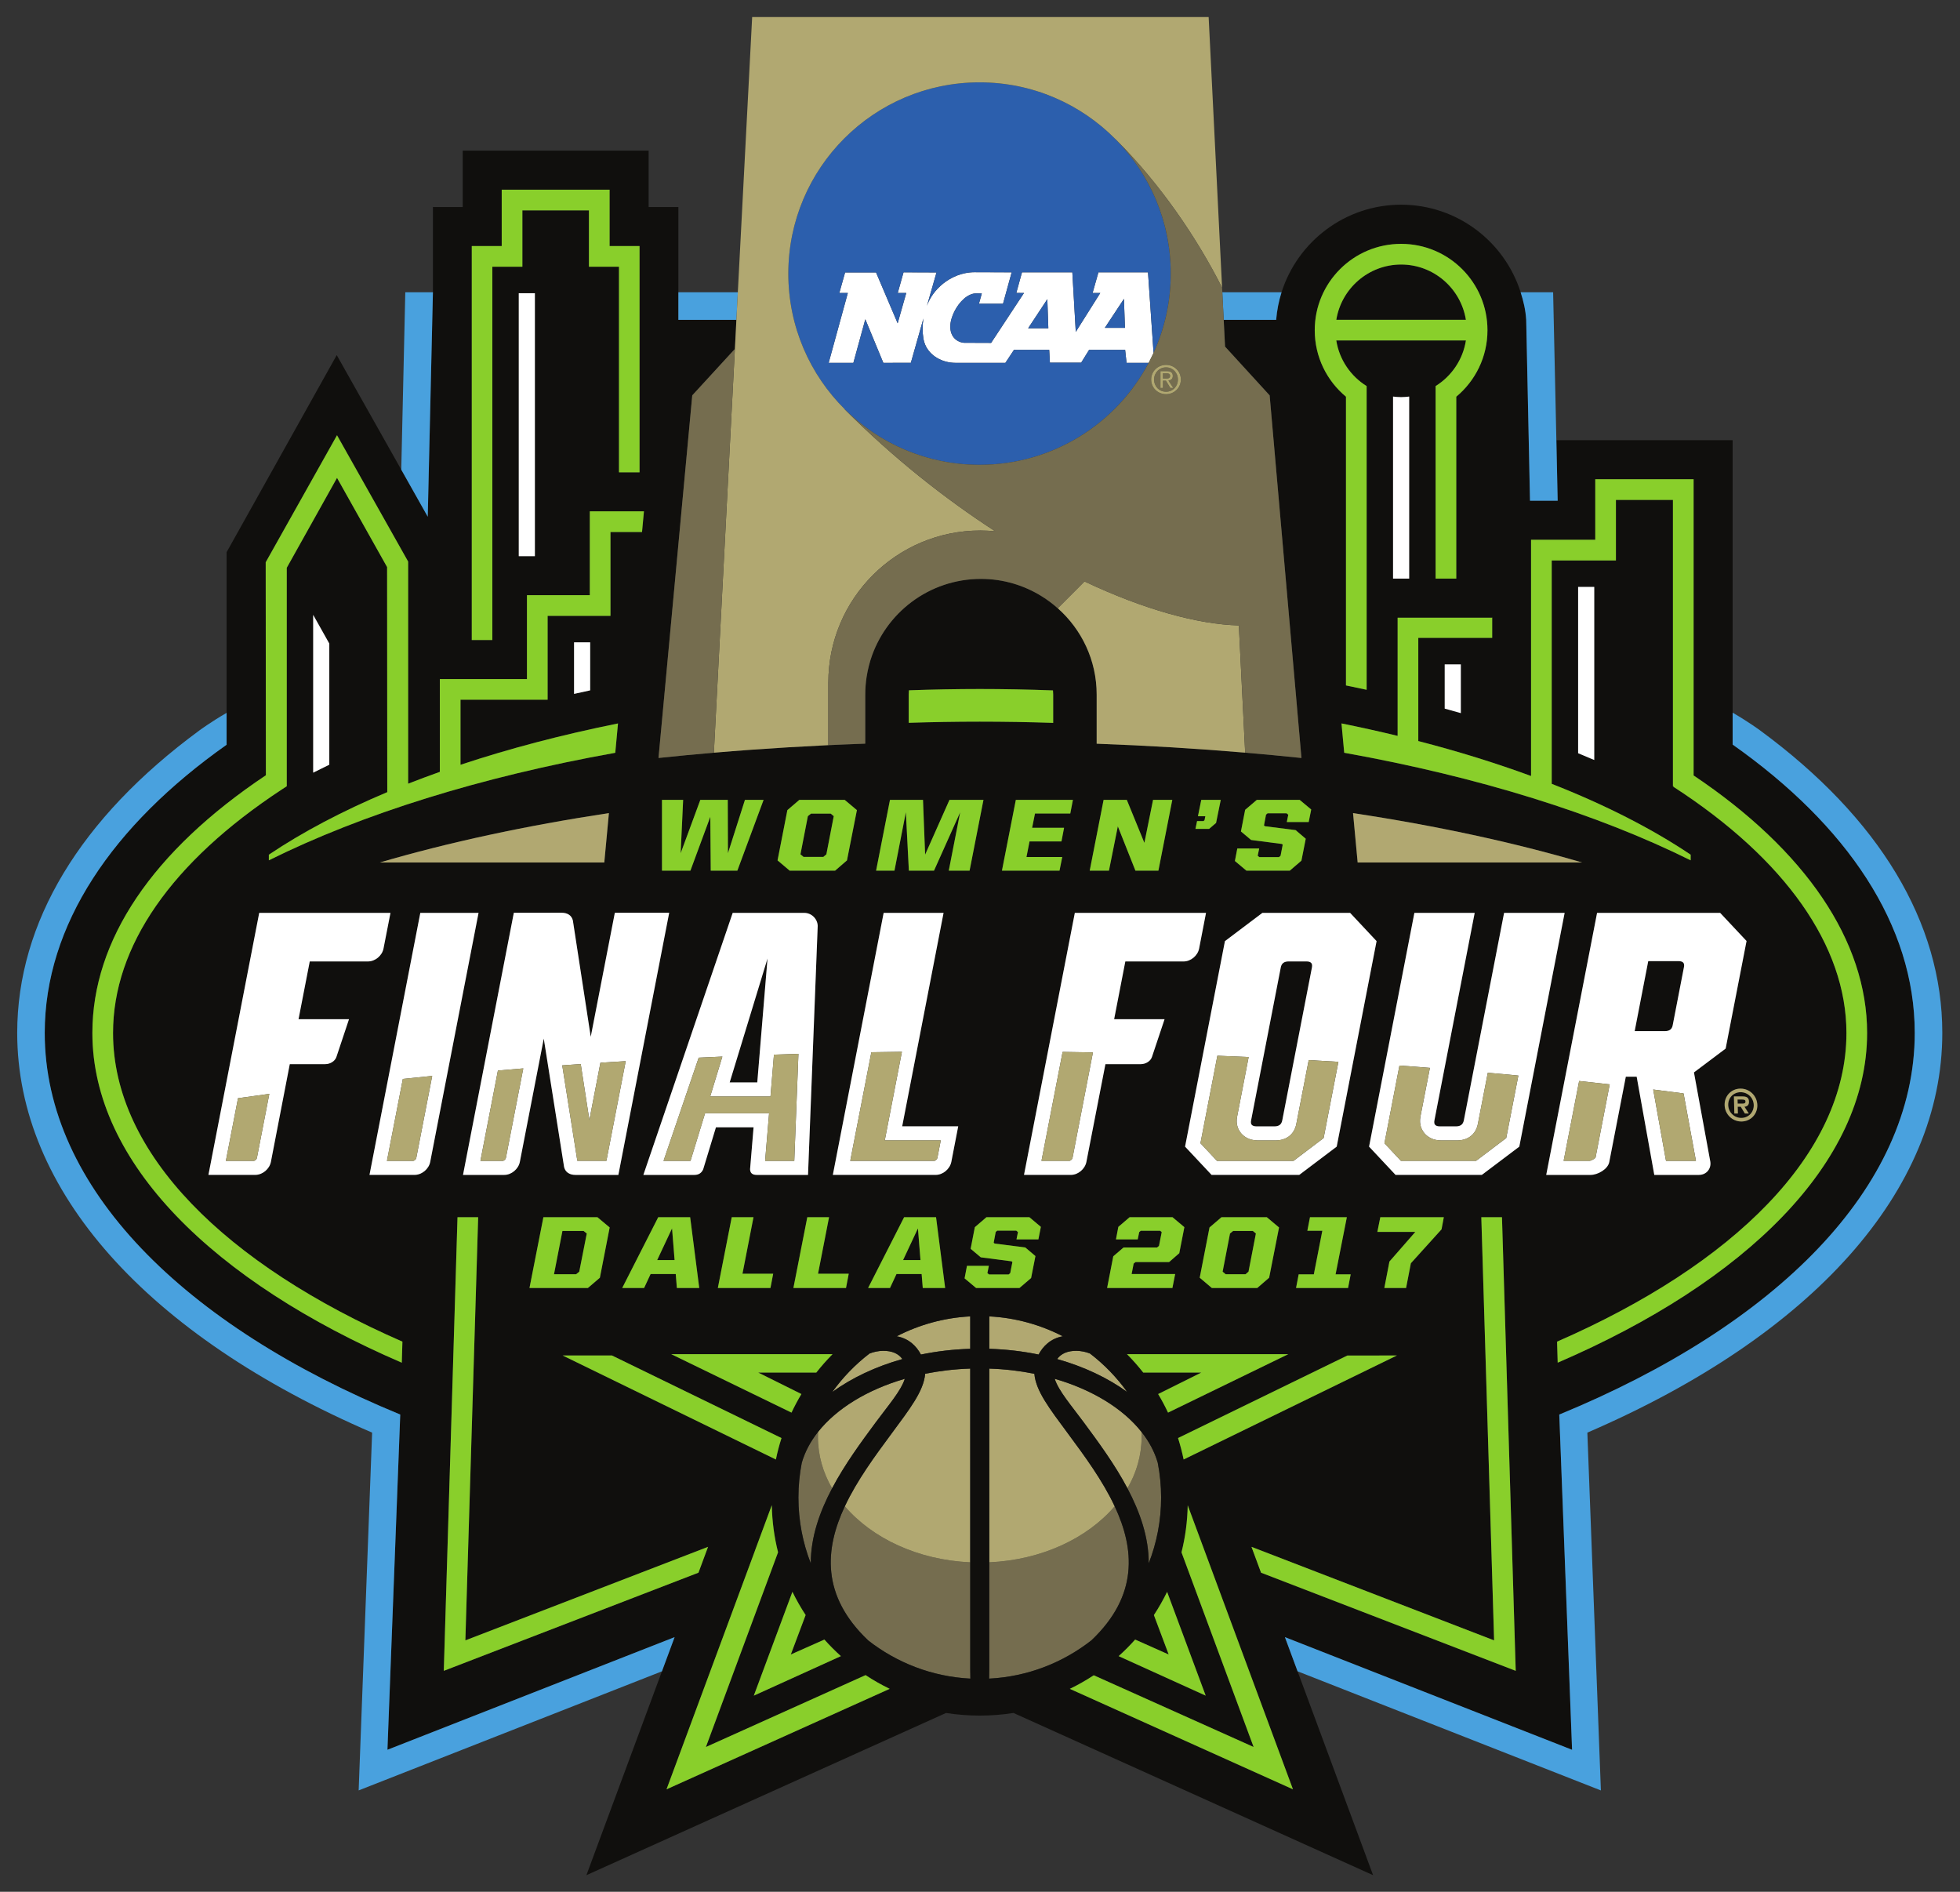 <?xml version="1.0" encoding="UTF-8" standalone="no"?>
<svg
   xmlns:dc="http://purl.org/dc/elements/1.1/"
   xmlns:cc="http://creativecommons.org/ns#"
   xmlns:rdf="http://www.w3.org/1999/02/22-rdf-syntax-ns#"
   xmlns:svg="http://www.w3.org/2000/svg"
   xmlns="http://www.w3.org/2000/svg"
   viewBox="0 0 724.24 698.96"
   height="698.96"
   width="724.24"
   xml:space="preserve"
   id="svg2"
   version="1.1"><rect x="0" y="0" width="724.24" height="698.96" fill="#333333" stroke="none"/><defs
     id="defs6" /><g
     transform="matrix(1.333,0,0,-1.333,0,698.96)"
     id="g10"><g
       transform="scale(0.1)"
       id="g12"><path
         id="path14"
         style="fill:#756d4f;fill-opacity:1;fill-rule:nonzero;stroke:none"
         d="m 2689.53,913.172 c -145.23,6.5 -271.84,66.699 -347.66,155.308 -55.26,-117.98 -66.31,-247.121 64.37,-371.308 l -0.09,-0.09 c 79.01,-61.953 176.93,-100.832 283.77,-106.262 -0.2,7.762 -0.39,16.481 -0.39,26.66 v 295.692" /><path
         id="path16"
         style="fill:#756d4f;fill-opacity:1;fill-rule:nonzero;stroke:none"
         d="m 3025.64,697.141 c 130.69,124.289 119.54,253.328 64.28,371.309 C 3014.2,979.84 2887.49,919.73 2742.27,913.141 V 617.449 c 0,-10.078 -0.1,-18.898 -0.39,-26.66 106.83,5.43 204.75,44.402 283.76,106.352" /><path
         id="path18"
         style="fill:#756d4f;fill-opacity:1;fill-rule:nonzero;stroke:none"
         d="m 3125.31,1118.3 c 34.51,-65.34 59.33,-135.628 58.94,-208.05 22.11,56.621 34.42,118.18 34.42,182.65 0,32.87 -3.3,64.96 -9.31,96.08 -8.63,30.25 -24.04,59.14 -45.27,85.8 0.29,-4.66 0.48,-9.31 0.48,-13.96 0,-50.8 -14.06,-98.99 -39.26,-142.52" /><path
         id="path20"
         style="fill:#756d4f;fill-opacity:1;fill-rule:nonzero;stroke:none"
         d="m 2267.24,1260.77 c 0,4.65 0.2,9.31 0.49,13.96 -21.23,-26.76 -36.65,-55.65 -45.28,-86.09 -6.01,-31.02 -9.21,-63.02 -9.21,-95.79 0,-64.46 12.22,-126.03 34.32,-182.639 -0.29,72.418 24.43,142.699 58.95,208.049 -25.11,43.52 -39.27,91.71 -39.27,142.51" /><path
         id="path22"
         style="fill:#b1a871;fill-opacity:1;fill-rule:nonzero;stroke:none"
         d="m 2552.84,1489.09 c 43.53,9.02 89.39,14.44 136.69,15.9 v 89.87 c -73.19,-3.78 -142.22,-23.37 -203.88,-55.16 33.74,-5.92 55.17,-27.73 67.19,-50.61" /><path
         id="path24"
         style="fill:#b1a871;fill-opacity:1;fill-rule:nonzero;stroke:none"
         d="m 2742.29,1505.02 c 47.3,-1.46 93.16,-6.98 136.69,-15.9 12.02,22.78 33.45,44.69 67.19,50.6 -61.66,31.8 -130.69,51.39 -203.88,55.17 v -89.87" /><path
         id="path26"
         style="fill:#b1a871;fill-opacity:1;fill-rule:nonzero;stroke:none"
         d="m 2951.68,1493.67 c -8.24,-3.69 -15.61,-9.12 -21.23,-17.07 74.26,-20.84 140.38,-52.25 194.28,-91.32 -28.98,40.42 -63.79,76.39 -103.34,106.74 -24.43,9.69 -51.77,9.5 -69.71,1.65" /><path
         id="path28"
         style="fill:#b1a871;fill-opacity:1;fill-rule:nonzero;stroke:none"
         d="m 2307.06,1385.2 c 53.9,39.07 120.02,70.48 194.38,91.42 -5.62,7.95 -13.09,13.38 -21.23,17.06 -18.04,7.86 -45.37,8.05 -69.9,-1.74 -39.46,-30.25 -74.26,-66.31 -103.25,-106.74" /><path
         id="path30"
         style="fill:#b1a871;fill-opacity:1;fill-rule:nonzero;stroke:none"
         d="m 2306.55,1118.28 c 35.57,67.19 81.43,129.14 120.99,182.75 34.41,46.63 69.9,87.06 80.66,120.89 -104.03,-30.24 -189.15,-82.4 -240.53,-147.16 -0.2,-4.66 -0.39,-9.31 -0.39,-13.96 0,-50.8 14.06,-98.99 39.27,-142.52" /><path
         id="path32"
         style="fill:#b1a871;fill-opacity:1;fill-rule:nonzero;stroke:none"
         d="m 2689.53,913.172 v 537.088 c -43.34,-1.45 -85.22,-6.49 -124.97,-14.44 -4.17,-48.09 -41.69,-96.18 -94.04,-166.95 -44.5,-60.2 -94.81,-128.26 -128.65,-200.39 75.82,-88.609 202.43,-148.808 347.66,-155.308" /><path
         id="path34"
         style="fill:#b1a871;fill-opacity:1;fill-rule:nonzero;stroke:none"
         d="m 3089.96,1068.5 c -33.84,72.13 -84.05,140.19 -128.55,200.39 -52.36,70.77 -89.87,118.86 -94.14,166.95 -39.75,7.95 -81.63,12.99 -124.97,14.34 V 913.191 c 145.23,6.5 271.85,66.7 347.66,155.309" /><path
         id="path36"
         style="fill:#b1a871;fill-opacity:1;fill-rule:nonzero;stroke:none"
         d="m 3125.31,1118.3 c 25.2,43.53 39.26,91.72 39.26,142.52 0,4.65 -0.19,9.3 -0.48,13.96 -51.29,64.76 -136.31,116.92 -240.44,147.16 10.86,-33.83 46.25,-74.26 80.67,-120.89 39.55,-53.61 85.41,-115.56 120.99,-182.75" /><path
         id="path38"
         style="fill:#ffffff;fill-opacity:1;fill-rule:nonzero;stroke:none"
         d="m 3118.38,4334.8 v 0 h -55.74 l 30.73,46.63 22.2,33.64 z m -268.35,-1.16 53.23,80.66 2.71,-80.66 z m 194.87,155.02 -4.66,-16.2 -11.63,-41.1 h 21.33 l -25.11,-39.84 -42.75,-67.87 -9.51,165.01 h -139.6 l -15.71,-57.01 21.23,-0.29 -91.13,-138.25 -74.94,0.3 c -7.94,0 -38.19,7.27 -38.19,44.88 v 0.1 c 0,12.99 4.36,28.11 11.53,42.27 13.48,26.56 36.84,49.73 60.5,49.73 l 14.93,-0.29 0.39,-0.1 c -0.88,-3.1 -2.14,-7.46 -3.3,-11.73 -2.33,-8.34 -4.65,-16.67 -4.65,-16.67 h 66.79 l 23.95,87.06 -102.57,0.38 h -0.29 c -9.02,0 -17.74,-0.97 -26.27,-2.71 -15.71,-3.1 -30.25,-9.12 -43.44,-16.87 -23.85,-14.06 -42.85,-34.22 -54.58,-56.13 -3.1,-5.72 -5.72,-11.63 -7.75,-17.55 l 26.56,92.59 -91.42,0.29 -16.1,-57.3 23.66,0.1 -23.85,-83.96 -59.91,140.87 h -85.8 l -16,-57.01 h 23.56 l -53.13,-193.6 h 68.54 c 0,0 0.59,2.32 1.75,6.39 0.39,1.65 0.97,3.49 1.55,5.63 1.46,5.33 3.3,12.21 5.43,19.87 8.34,30.25 20.17,73.39 24.33,88.81 h 0.1 c 9.02,-21.91 44.98,-108.78 49.44,-119.64 0.3,-0.68 0.49,-1.06 0.49,-1.06 l 76.2,0.09 34.9,122.93 c -1.45,-9.21 -2.33,-18.51 -2.33,-28.02 0,-9.4 0.78,-18.9 2.33,-28.4 0.97,-5.72 2.62,-11.15 4.85,-16.29 13.09,-30.93 47.11,-50.31 83.86,-50.31 h 138.44 l 23.85,36.06 h 97.62 l 1.94,-35.58 H 2997 l 22.01,35.58 h 99.86 l 3.97,-36.06 h 61.27 0.1 l 13.48,27.43 -15.42,223.47 H 3044.9" /><path
         id="path40"
         style="fill:#2c5fad;fill-opacity:1;fill-rule:nonzero;stroke:none"
         d="m 3184.13,4237.77 h -61.27 l -3.97,36.06 h -99.86 l -22.01,-35.58 h -86.67 l -1.94,35.58 h -97.62 -0.1 l -23.75,-36.06 H 2648.5 c -36.75,0 -70.77,19.39 -83.96,50.31 -2.13,5.14 -3.78,10.57 -4.75,16.29 -1.55,9.4 -2.33,19 -2.33,28.4 0,9.5 0.78,18.81 2.33,28.02 l -34.9,-122.93 -76.2,-0.09 c 0,0 -0.2,0.38 -0.49,1.06 -4.46,10.76 -40.43,97.72 -49.54,119.63 -4.26,-15.51 -16.09,-58.55 -24.33,-88.8 -2.13,-7.66 -3.98,-14.54 -5.43,-19.87 -0.58,-2.14 -1.16,-3.98 -1.55,-5.63 -1.16,-4.07 -1.75,-6.39 -1.75,-6.39 h -68.54 l 53.13,193.6 h -23.66 l 16.1,57.01 h 85.8 l 59.91,-140.97 23.75,84.05 -23.65,-0.09 16.19,57.39 91.42,-0.38 -26.57,-92.59 c 2.04,5.91 4.66,11.83 7.76,17.55 11.73,21.91 30.73,42.07 54.58,56.13 13.19,7.76 27.73,13.77 43.43,16.87 8.44,1.74 17.16,2.71 26.18,2.71 h 0.1 0.29 l 102.57,-0.29 v -0.09 l -24.04,-87.06 h -66.71 c 0,0 2.33,8.34 4.66,16.67 1.16,4.27 2.33,8.63 3.2,11.73 h -0.29 l -14.93,0.39 c -23.75,0 -47.02,-23.17 -60.5,-49.73 -7.17,-14.16 -11.54,-29.28 -11.54,-42.37 0,-37.62 30.16,-44.89 38.2,-44.89 l 74.94,-0.28 91.04,138.24 -21.23,0.29 15.8,57.1 h 139.51 l 9.59,-165 42.76,67.76 25.11,39.85 h -21.33 l 11.63,41.11 4.56,16.28 h 137.47 l 15.41,-223.56 c 30.45,66.99 47.61,141.45 47.61,219.88 0,145.42 -58.56,277.17 -153.47,372.96 -96.08,97.04 -229.28,157.15 -376.64,157.15 -292.69,0 -529.92,-237.33 -529.92,-530.11 0,-147.26 60.11,-280.47 157.06,-376.55 95.78,-94.81 227.44,-153.37 372.86,-153.37 203.49,0 380.13,114.5 468.93,282.61" /><path
         id="path42"
         style="fill:#2c5fad;fill-opacity:1;fill-rule:nonzero;stroke:none"
         d="M 2850.06,4333.69 H 2906 l -2.81,80.56 z" /><path
         id="path44"
         style="fill:#2c5fad;fill-opacity:1;fill-rule:nonzero;stroke:none"
         d="m 3115.59,4415.09 -22.2,-33.75 -30.73,-46.53 h 55.74 l -2.81,80.28" /><path
         id="path46"
         style="fill:#100f0d;fill-opacity:1;fill-rule:nonzero;stroke:none"
         d="m 1862.92,1838.73 -41.21,-87.83 h 48.28 z" /><path
         id="path48"
         style="fill:#100f0d;fill-opacity:1;fill-rule:nonzero;stroke:none"
         d="m 2127.6,2586.92 -104.9,-343.58 h 76.49 z" /><path
         id="path50"
         style="fill:#100f0d;fill-opacity:1;fill-rule:nonzero;stroke:none"
         d="m 4829.44,2204.49 c 10.95,0 18.42,-1.94 18.71,-14.54 0.19,-8.63 -4.07,-13.38 -12.51,-13.86 l 12.02,-18.91 h -10.85 l -11.44,18.91 h -8.34 l 0.39,-18.91 h -9.79 l -1.17,47.31 z m -2.62,-59.52 c 19.68,0 35,15.32 34.61,35.67 -0.58,20.36 -16.77,35.58 -36.35,35.58 -19.49,0 -35,-15.22 -34.42,-35.58 0.48,-20.35 16.67,-35.67 36.16,-35.67" /><path
         id="path52"
         style="fill:#100f0d;fill-opacity:1;fill-rule:nonzero;stroke:none"
         d="m 3418.26,1831.66 -8.63,-7.07 -20.45,-105.77 8.43,-7.18 h 54.97 l 8.34,7.18 20.45,105.77 -8.43,7.07 h -54.68" /><path
         id="path54"
         style="fill:#100f0d;fill-opacity:1;fill-rule:nonzero;stroke:none"
         d="m 2544.53,1838.73 -41.2,-87.83 h 48.28 z" /><path
         id="path56"
         style="fill:#100f0d;fill-opacity:1;fill-rule:nonzero;stroke:none"
         d="m 3584.15,284.02 -618.53,278.441 c 22.98,11.051 45.08,23.75 66.31,37.711 l 443.05,-198.84 -199.9,539.609 c 10.57,41.778 16.48,85.409 17.35,130.299 l 95.78,-258.47 z m -842.28,306.839 c 0.29,7.762 0.38,16.481 0.38,26.563 V 913.211 1450.2 c 43.34,-1.45 85.22,-6.39 125.07,-14.44 4.17,-47.99 41.68,-96.08 94.04,-166.95 44.49,-60.1 94.81,-128.16 128.55,-200.29 55.26,-117.981 66.41,-247.122 -64.28,-371.411 -79.01,-61.937 -176.93,-100.82 -283.76,-106.25 m -36.16,1082.711 -31.9,26.76 6.69,34.61 h 60.69 l -4.17,-20.17 4.46,-3.68 h 54.58 l 4.36,3.68 6.01,30.74 -2.42,1.93 -85.22,11.15 -28.21,23.56 11.73,60.01 32.19,27.63 h 118.95 l 31.9,-26.75 -6.98,-34.71 h -60.69 l 4.17,20.16 -4.75,3.98 h -52.65 l -4.36,-3.69 -5.62,-29.76 2.71,-2.33 84.93,-10.85 28.12,-23.85 -12.03,-60.79 -32.18,-27.63 z M 2406.14,697.109 h 0.09 c -130.68,124.289 -119.63,253.332 -64.37,371.311 33.83,72.23 84.15,140.29 128.65,200.39 52.35,70.87 89.87,118.96 94.04,166.95 39.75,8.05 81.63,12.99 124.96,14.44 V 913.211 617.422 c 0,-10.082 0.2,-18.801 0.39,-26.563 -106.83,5.43 -204.75,44.313 -283.76,106.25 M 1847.62,284.02 2092.51,944.719 h -0.1 l 26.57,71.641 20.46,55.17 c 0.87,-44.89 6.78,-88.608 17.35,-130.491 l -200,-539.707 442.56,199.227 c 21.33,-14.059 43.63,-26.86 66.9,-38.008 z m -617.46,328.359 38.11,1257.411 h 57.29 L 1289.98,696.82 1962.7,956.059 1936.13,884.512 Z M 1149.41,1987 h -125.16 l 140.86,726.24 h 161.42 l -133.98,-690.17 c -3.78,-19.88 -23.27,-36.07 -43.14,-36.07 M 868.16,3101.9 v 437.43 l 44.695,-79.69 v -335.73 c -15.125,-7.18 -30.054,-14.55 -44.695,-22.01 m 767.83,361.23 v -133.11 c -15.03,-3.2 -29.96,-6.4 -44.7,-9.79 v 142.9 z M 1113.83,1466.49 c -521.971,224.92 -857.795,554.15 -857.795,914.02 0,257.21 166.266,503.94 480.957,714.22 l -0.484,590.31 197.773,352.11 197.089,-350.17 v -615.62 c 28.6,11.25 57.88,22.1 87.84,32.77 v 257.2 h 241.49 v 232.48 h 174.22 v 232.38 h 150.07 l -5.33,-57.29 h -87.44 V 3536.52 H 1518 v -232.39 h -241.5 v -180.32 c 134.37,44.6 280.57,83.08 436.56,114.59 l -7.56,-81.43 c -373.44,-66.8 -701.61,-169.66 -960.27,-298.02 v 15.61 c 93.75,62.92 203.981,121.08 328.27,173.34 l -0.49,623.76 -138.729,247.31 -139.414,-249.25 V 3063.9 c -0.387,0.19 -0.871,0.29 -1.262,0.38 l 0.684,-0.38 -12.894,-8.44 C 475.23,2854.3 313.332,2620.94 313.332,2380.51 c 0,-334.85 312.848,-641.89 802.238,-855.66 z m 368.88,2235.52 h -44.69 v 728.85 h 44.69 z m -174.99,859.53 h 83.08 v 156.19 h 298.99 v -156.19 h 82.99 v -627.15 h -57.01 v 569.86 h -83.27 v 156.18 h -184.4 v -156.18 h -83.37 V 3469.62 h -57.01 z m -254.78,-1708.6 c 190.12,55.74 403.89,101.89 635.01,136.89 l -12.8,-136.89 z m -85.506,-434.42 -34.899,-104.61 c -3.879,-11.25 -16.773,-19.88 -31.121,-19.88 h -98.109 l -52.45,-270.96 C 747.074,2003.29 727.586,1987 707.715,1987 H 577.707 l 140.863,726.24 h 363.84 l -19.29,-98.7 c -3.78,-19.87 -23.07,-35.87 -43.04,-35.87 H 858.563 L 827.539,2418.52 Z M 1854.99,2713.53 1714.13,1987 h -119.15 c -15.9,0 -27.44,7.18 -31.22,21.33 l -56.42,356.48 -66.32,-341.65 c -3.87,-19.87 -23.16,-36.16 -43.14,-36.16 h -114.4 l 140.87,726.53 132.24,0.09 c 16.19,0 27.82,-6.98 31.41,-21.32 l 49.54,-322.64 66.79,343.87 z m 38.68,312.94 -6.88,-147.84 54.48,147.84 h 76.11 l 0.48,-147.84 47.12,147.84 h 51.67 l -72.71,-196.12 h -73.78 l -1.16,149.3 -55.16,-149.3 h -78.82 v 196.12 z m 288.91,-28.4 33.15,28.4 h 125.74 l 33.84,-28.4 -27.44,-139.31 -32.86,-28.41 h -126.04 l -33.54,28.41 z m 303.05,-1458.38 c 61.66,31.8 130.69,51.38 203.88,55.16 v -89.87 c -47.3,-1.45 -93.16,-6.88 -136.69,-15.9 -11.93,22.88 -33.45,44.69 -67.19,50.61 m -238.1,-629.479 c -22.1,56.609 -34.32,118.179 -34.32,182.739 0,32.67 3.2,64.67 9.21,95.69 8.63,30.44 24.05,59.33 45.28,86.09 51.38,64.76 136.4,117.01 240.52,147.17 -10.86,-33.84 -46.24,-74.27 -80.75,-120.9 -39.56,-53.51 -85.41,-115.46 -120.9,-182.74 -34.61,-65.25 -59.33,-135.631 -59.04,-208.049 m -50.9,-78.731 c 10.76,-22.39 23.08,-43.82 36.55,-64.468 l -41,-109.352 93.06,41.492 c 14.35,-16.191 29.67,-31.511 45.76,-45.953 L 2089.6,543.652 Z m -371.98,1038.31 h 88.51 l 25.21,-196.22 h -62.05 l -3.1,38.68 h -69.81 l -17.93,-38.68 h -60.69 z M 2239.87,1987 h -142.51 c -11.93,0 -17.84,5.33 -18.13,15.71 l 9.6,116.14 h -104.22 l -35.39,-116.14 c -4.46,-10.38 -12.5,-15.71 -24.23,-15.71 h -141.55 l 247.61,726.24 h 198.45 c 19.87,0 36.45,-16.19 37.23,-35.87 z m -96.56,-273.87 -7.66,-39.56 h -145.8 l 38.58,196.22 h 60.3 l -30.64,-156.66 z m 78.24,-333.5 c -10.08,-16.68 -19.2,-33.84 -27.53,-51.48 l -333.31,162 h 447.12 c -15.99,-16.1 -31.02,-33.16 -44.98,-51 h -161.03 z m 184.88,293.94 99.85,196.22 h 88.52 l 25.2,-196.22 h -62.04 l -3.2,38.68 h -69.71 l -17.93,-38.68 z m 3.88,-181.68 c 24.52,9.79 51.86,9.6 69.89,1.75 8.15,-3.59 15.61,-9.12 21.24,-17.07 -74.36,-20.84 -140.48,-52.25 -194.38,-91.32 28.98,40.43 63.79,76.39 103.25,106.64 m -57.59,221.24 -7.56,-39.56 h -145.81 l 38.49,196.22 h 60.3 l -30.54,-156.66 z m -884.94,-39.56 38.49,196.22 h 149.88 l 33.83,-28.5 -27.14,-139.22 -33.15,-28.5 z m 228.51,-187.11 470,-228.89 c -6.11,-19.39 -11.34,-39.17 -15.51,-59.33 l -591.19,288.22 z m 753.18,1226.78 h 166.17 l -114.78,-591.58 h 155.3 l -19.09,-98.59 c -3.88,-19.88 -23.27,-36.07 -43.24,-36.07 h -285.12 z m 17.55,313.23 h 91.52 l 5.91,-151.81 67.57,151.81 h 94.14 l -38.49,-196.12 h -57.68 l 31.6,161.71 -72.51,-161.71 h -69.71 l -8.33,162 -31.51,-162 h -51 z m 51.96,291.62 c 0,4.07 0.39,8.05 0.59,12.12 64.76,2.23 130.2,3.49 196.31,3.49 68.35,0 136.02,-1.36 202.92,-3.78 0.29,-3.88 0.67,-7.85 0.67,-11.83 v -78.14 c -67.28,2.23 -135.04,3.4 -203.59,3.4 -66.31,0 -131.84,-1.17 -196.9,-3.2 z m 455.17,-291.62 -7.27,-37.81 h -97.92 l -7.85,-39.45 h 88.52 l -7.28,-37.91 h -88.51 l -8.43,-43.14 h 99.17 l -7.56,-37.81 h -159.57 l 38.48,196.12 z m 368.98,-313.23 -19.19,-98.7 c -3.78,-19.87 -23.17,-35.87 -43.05,-35.87 h -161.51 l -31.02,-160.15 h 139.79 l -34.99,-104.61 c -3.78,-11.25 -16.58,-19.88 -31.12,-19.88 h -97.82 l -52.74,-270.96 c -3.78,-19.78 -23.17,-36.07 -43.05,-36.07 h -129.91 l 140.96,726.24 z m -283.95,313.23 h 64.37 l 48.76,-119.14 23.95,119.14 h 53.32 l -38.49,-196.12 h -63.69 l -48.77,122.83 -24.62,-122.83 h -53.32 z m 259.04,-58.84 h 17.84 l 2.91,2.61 2.23,10.77 h -20.46 l 9.21,45.46 h 54 l -12.99,-63.88 -19.29,-16.48 h -37.81 z m 181.1,-254.39 h 243.14 L 3815.85,2635 3705.33,2065.43 3601.6,1987 h -243.15 l -73.39,78.43 110.52,569.57 z m -69.51,178.48 h 60.69 l -4.17,-20.17 4.46,-3.68 h 54.67 l 4.27,3.68 6.01,30.73 -2.42,1.94 -85.22,11.15 -28.21,23.56 11.73,60.01 32.19,27.53 h 118.95 l 31.9,-26.66 -6.98,-34.7 h -60.69 l 4.17,20.16 -4.75,3.98 h -52.65 l -4.36,-3.69 -5.62,-29.86 2.71,-2.23 84.93,-10.86 28.11,-23.85 -12.02,-60.88 -32.18,-27.53 h -120.32 l -31.79,26.76 z m 454.1,1675.83 c 132.24,0 239.36,-107.12 239.36,-239.36 0,-74.07 -33.64,-140.38 -86.48,-184.2 v -504.32 h -57.29 v 533.79 c 44.11,27.34 75.71,73 84.05,126.42 h -359.38 c 8.43,-53.42 39.94,-99.08 84.15,-126.42 v -841.89 c -16.29,3.49 -32.38,7.08 -48.86,10.37 l -8.44,1.75 v 800.2 c -52.84,43.92 -86.57,110.14 -86.57,184.3 0,132.24 107.22,239.36 239.46,239.36 m -22.4,-927.88 v 504.71 c 7.37,-0.97 14.84,-1.55 22.4,-1.55 7.56,0 15.02,0.58 22.39,1.55 v -504.71 z m 557.74,-22.88 v -479.8 c -14.73,6.4 -29.57,12.61 -44.69,18.81 v 460.99 z M 4049.5,3402.05 V 3267 c -14.84,4.17 -29.77,8.34 -44.79,12.51 v 122.54 z m 86.57,130.59 h 0.29 v -57.2 h -204.85 v -285.9 c 110.71,-28.6 215.22,-61.08 312.56,-96.85 v 654.69 h 177.99 v 167.81 h 272.62 v -820.46 l -0.48,-0.2 c 311,-208.24 481.44,-459.34 481.44,-714.02 0,-359.77 -335.73,-689.1 -857.7,-914.02 l -1.74,58.36 c 489.39,213.77 802.14,520.81 802.14,855.66 0,241.31 -170.04,482.12 -479.98,682.51 0.38,0.68 0.87,1.36 1.26,2.14 l -2.24,-1.26 v 794 h -158.02 v -167.82 h -178 v -619.11 c 147.66,-57.97 277.37,-123.99 385.18,-196.41 v -15.61 c -258.66,128.36 -586.83,231.22 -960.36,298.02 l -7.57,81.43 c 53.03,-10.76 104.9,-22.3 155.6,-34.51 v 327.58 h 262.05 z m 735.25,-1352.03 c 0.68,-25.31 -18.81,-45.57 -44.21,-45.57 -25.3,0 -45.85,20.26 -46.44,45.57 -0.58,25.4 18.81,45.56 44.12,45.56 25.4,0 45.95,-20.16 46.53,-45.56 m -444.21,532.63 h 341.15 l 73.2,-77.85 -57.88,-298.31 -87.93,-66.02 45.47,-247.9 c 2.62,-19.87 -11.44,-36.16 -31.61,-36.16 h -123.8 l -48.86,272.23 h -29.96 l -45.95,-236.36 C 4457.26,2003 4429.24,1987 4409.37,1987 h -123.22 z m -663.71,139.7 -12.79,136.89 c 231.02,-35 444.79,-81.15 635,-136.89 z M 4107.66,1987 H 3868.4 l -73.39,78.43 125.74,647.81 h 167.14 l -111.59,-575.1 c -2.23,-11.44 2.52,-16.67 15.51,-16.67 h 43.72 c 13,0 19.88,5.23 22.21,16.67 l 111.58,575.1 h 167.91 l -125.74,-647.81 z m -289.58,-157.92 8.14,40.71 h 176.06 l -6.3,-33.64 -85.02,-94.04 -13.29,-68.54 h -60.29 l 14.15,73.39 71.84,82.12 z m -194.09,3.1 7.27,37.61 h 102.19 l -31.22,-158.41 h 41.88 l -7.27,-37.81 h -144.16 l 7.27,37.81 h 41.98 l 23.56,120.8 z m 110.91,-345.81 137.28,0.09 -591.09,-288.22 c -4.17,20.26 -9.41,40.04 -15.51,59.43 z m -495.3,-828.62 -41.01,109.172 c 13.47,20.648 25.78,42.07 36.64,64.469 l 106.94,-287.739 -241.31,109.547 c 16.1,14.442 31.41,29.762 45.76,45.953 z m -75.53,617.08 c 21.23,-26.76 36.65,-55.56 45.28,-85.9 6.01,-31.12 9.3,-63.21 9.3,-95.98 0,-64.47 -12.31,-126.028 -34.41,-182.649 0.39,72.418 -24.43,142.709 -58.94,208.049 -35.49,67.19 -81.44,129.14 -121,182.65 -34.41,46.63 -69.8,87.06 -80.66,120.9 104.12,-30.16 189.15,-82.31 240.43,-147.07 m -285.02,214.25 c -43.63,9.02 -89.39,14.45 -136.8,15.9 v 89.87 c 73.2,-3.78 142.23,-23.36 203.88,-55.16 -33.64,-5.92 -55.16,-27.73 -67.08,-50.61 m 245.66,-103.83 c -53.9,39.07 -120.02,70.48 -194.28,91.32 5.62,7.95 12.99,13.48 21.23,17.07 17.94,7.85 45.28,8.14 69.71,-1.65 39.55,-30.25 74.35,-66.31 103.34,-106.74 m 200.88,316.82 27.14,139.22 33.16,28.5 h 125.74 l 33.93,-28.5 -27.53,-139.22 -32.87,-28.5 h -126.03 z m 245.57,-211.92 -333.31,-162 c -8.34,17.64 -17.55,34.9 -27.53,51.48 l 119.73,59.52 h -160.93 c -14.06,17.84 -29.09,34.9 -45.08,51 z m -355.32,342.03 h -53.61 l -4.27,-3.69 -4.16,-20.16 h -60.3 l 6.59,34.71 31.21,26.75 h 118.96 l 32.87,-27.63 -14.16,-72.22 -28.21,-24.43 h -92.88 l -5.33,-4.27 -5.72,-28.99 h 120.7 l -7.56,-38.68 h -181 l 17.06,87.84 28.5,24.43 h 92.88 l 5.33,4.26 7.56,38.39 z m 279.79,-947.758 -26.56,71.637 672.62,-259.239 -35.48,1172.97 h 57.3 l 38.1,-1257.411 z m 862.26,-490.852 -35.58,929.25 c 600.2,246.82 985.47,628.8 985.47,1057.69 0,299.28 -187.69,575.58 -504.91,799.24 v 88.41 755.23 h -488.61 l 3.59,-167.82 h -76.69 l -10.47,501.41 c -1.84,28.7 -7.66,52.06 -15.42,76.4 -44.59,140.57 -176.25,242.76 -331.36,242.76 -155.12,0 -286.87,-102.19 -331.47,-242.76 -7.75,-24.34 -12.69,-49.93 -14.93,-76.4 h -145.42 l 3.78,-74.16 123.61,-135.15 88.22,-1005.05 c -50.7,5.33 -104.41,10.37 -156.08,14.73 -134.17,11.44 -271.55,19.68 -411.64,24.82 v 135.92 c 0,95.59 -41.78,180.81 -107.9,239.56 -13.67,12.12 -28.31,23.17 -43.92,32.86 -49.15,30.64 -106.93,48.48 -168.88,48.48 -144.07,0 -265.83,-94.82 -306.36,-225.5 -1.65,-5.04 -3.1,-10.08 -4.36,-15.22 -2.62,-10.28 -4.75,-20.65 -6.4,-31.32 -2.42,-15.9 -3.68,-32.28 -3.68,-48.86 v -135.72 c -142.8,-5.14 -282.99,-13.48 -419.69,-25.11 -51.57,-4.46 -102.76,-9.31 -153.47,-14.64 l 93.65,1005.05 118.19,128.75 4.16,80.56 h -160.83 v 76.4 236.26 h -82.5 v 156.28 h -515.38 v -156.28 h -82.6 v -236.26 l -14.25,-622.12 -73.48,130.4 -178.874,317.6 -305.289,-546.3 v -445.28 -88.42 C 311.391,2955.7 123.992,2679.5 123.992,2380.51 c 0,-428.89 385.172,-810.87 985.468,-1057.69 l -35.48,-929.148 796.04,312.168 -35.1,-94.719 -209.4,-565.101 996.91,449.64 c 30.44,-4.851 61.65,-7.269 93.55,-7.269 31.7,0 62.92,2.418 93.46,7.269 L 3806.25,46.02 3596.94,611.121 3561.75,705.84 4357.89,393.57" /><path
         id="path58"
         style="fill:#100f0d;fill-opacity:1;fill-rule:nonzero;stroke:none"
         d="m 3483.68,2121.51 h 48.86 c 12.8,0 19.68,5.23 21.91,16.67 l 82.31,424.15 c 2.04,11.15 -2.81,16.48 -15.61,16.48 h -48.76 c -12.8,0 -19.88,-5.33 -22.01,-16.48 l -82.31,-424.15 c -2.23,-11.44 2.62,-16.67 15.61,-16.67" /><path
         id="path60"
         style="fill:#100f0d;fill-opacity:1;fill-rule:nonzero;stroke:none"
         d="m 1559.05,1831.66 -23.37,-120.02 h 61.37 l 8.63,7.18 20.85,105.77 -8.83,7.07 h -58.65" /><path
         id="path62"
         style="fill:#100f0d;fill-opacity:1;fill-rule:nonzero;stroke:none"
         d="m 2282.39,2868.42 8.24,7.17 20.55,105.68 -8.44,7.17 h -54.67 l -8.63,-7.17 -20.56,-105.68 8.54,-7.17 h 54.97" /><path
         id="path64"
         style="fill:#100f0d;fill-opacity:1;fill-rule:nonzero;stroke:none"
         d="m 4636.77,2401.64 31.21,161.32 c 2.23,11.34 -2.62,16.58 -15.61,16.58 H 4569 l -37.62,-194.09 h 83.38 c 12.89,0 19.78,5.13 22.01,16.19" /><path
         id="path66"
         style="fill:#100f0d;fill-opacity:1;fill-rule:nonzero;stroke:none"
         d="m 4830.16,2184.5 c 5.23,0 8.53,1.17 8.34,6.3 0,5.14 -6.5,5.14 -11.06,5.14 h -10.95 l 0.38,-11.44 h 13.29" /><path
         id="path68"
         style="fill:#100f0d;fill-opacity:1;fill-rule:nonzero;stroke:none"
         d="m 3883.94,4510.3 c -90.55,0 -165.68,-66.5 -179.65,-153.17 h 359.2 c -13.96,86.67 -89,153.17 -179.55,153.17" /><path
         id="path70"
         style="fill:#49a1de;fill-opacity:1;fill-rule:nonzero;stroke:none"
         d="m 1073.99,393.672 35.49,929.148 c -600.304,246.82 -985.476,628.8 -985.476,1057.69 0,298.99 187.398,575.19 504.125,798.75 v 88.42 c -44.594,-25.89 -75.617,-48.86 -75.617,-48.86 C 222.016,2975.77 47.703,2686.58 47.703,2380.51 c 0,-435.97 357.738,-837.82 983.827,-1107.82 l -37.327,-991.67 840.737,330.101 35.09,94.719 -796.04,-312.168" /><path
         id="path72"
         style="fill:#49a1de;fill-opacity:1;fill-rule:nonzero;stroke:none"
         d="m 4241.21,3855.59 h 76.69 l -3.59,167.33 -9.02,410.48 h -90.06 c 7.75,-24.44 13.57,-47.7 15.41,-76.4 l 10.57,-501.41" /><path
         id="path74"
         style="fill:#49a1de;fill-opacity:1;fill-rule:nonzero;stroke:none"
         d="m 1200.06,4433.41 h -76.59 l -11.15,-491.72 73.39,-130.4 14.35,622.12" /><path
         id="path76"
         style="fill:#49a1de;fill-opacity:1;fill-rule:nonzero;stroke:none"
         d="m 3392.14,4357.03 h 145.43 c 2.13,26.37 7.17,51.97 14.92,76.4 h -164.22 l 0.67,-14.06 3.2,-62.34" /><path
         id="path78"
         style="fill:#49a1de;fill-opacity:1;fill-rule:nonzero;stroke:none"
         d="m 2041.31,4357.03 3.97,76.4 h -164.81 v -76.4 h 160.84" /><path
         id="path80"
         style="fill:#49a1de;fill-opacity:1;fill-rule:nonzero;stroke:none"
         d="m 5384.11,2380.52 c 0,306.07 -174.32,595.26 -504.81,838.31 0,0 -31.32,23.26 -76.4,49.34 v -88.41 c 317.22,-223.66 504.81,-499.96 504.81,-799.24 0,-428.89 -385.17,-810.87 -985.38,-1057.79 l 35.49,-929.148 -796.04,312.27 35.1,-94.723 840.82,-330.199 -37.52,991.77 c 626.19,270 983.93,671.85 983.93,1107.82" /><path
         id="path82"
         style="fill:#89cf2b;fill-opacity:1;fill-rule:nonzero;stroke:none"
         d="m 2919.45,3239.92 v 78.24 c 0,3.98 -0.39,7.85 -0.59,11.73 -66.89,2.52 -134.56,3.88 -203,3.88 -66.12,0 -131.56,-1.36 -196.32,-3.59 -0.2,-4.07 -0.58,-8.04 -0.58,-12.12 v -77.94 c 65.05,2.03 130.68,3.2 196.9,3.2 68.54,0 136.4,-1.17 203.59,-3.4" /><path
         id="path84"
         style="fill:#89cf2b;fill-opacity:1;fill-rule:nonzero;stroke:none"
         d="m 3388.18,812.813 -95.79,258.457 c -0.87,-44.88 -6.69,-88.508 -17.25,-130.391 l 199.9,-539.508 -443.14,198.738 c -21.14,-13.859 -43.24,-26.558 -66.32,-37.617 l 618.53,-278.429 -195.93,528.75" /><path
         id="path86"
         style="fill:#89cf2b;fill-opacity:1;fill-rule:nonzero;stroke:none"
         d="m 3872.16,1486.48 -137.28,-0.1 -469.32,-228.69 c 6.11,-19.39 11.34,-39.27 15.51,-59.43 l 591.09,288.22" /><path
         id="path88"
         style="fill:#89cf2b;fill-opacity:1;fill-rule:nonzero;stroke:none"
         d="m 3169.09,1439.15 h 160.93 l -119.63,-59.53 c 9.98,-16.57 19.1,-33.83 27.43,-51.47 l 333.31,161.99 h -447.12 c 16.09,-16.09 31.02,-33.15 45.08,-50.99" /><path
         id="path90"
         style="fill:#89cf2b;fill-opacity:1;fill-rule:nonzero;stroke:none"
         d="m 3100.9,653.16 241.31,-109.461 -106.94,287.653 c -10.86,-22.301 -23.17,-43.821 -36.64,-64.383 l 41.01,-109.258 -92.98,41.398 C 3132.22,682.922 3117,667.602 3100.9,653.16" /><path
         id="path92"
         style="fill:#89cf2b;fill-opacity:1;fill-rule:nonzero;stroke:none"
         d="m 2166.33,1257.62 -470,228.89 h -136.7 l 591.19,-288.32 c 4.07,20.26 9.3,40.04 15.51,59.43" /><path
         id="path94"
         style="fill:#89cf2b;fill-opacity:1;fill-rule:nonzero;stroke:none"
         d="m 2307.87,1490.16 h -447.22 l 333.41,-162 c 8.33,17.64 17.45,34.8 27.43,51.47 l -119.73,59.53 h 161.03 c 14.06,17.84 29.09,34.9 45.08,51" /><path
         id="path96"
         style="fill:#89cf2b;fill-opacity:1;fill-rule:nonzero;stroke:none"
         d="m 2330.97,653.18 c -16.1,14.441 -31.32,29.761 -45.76,45.949 l -93.07,-41.387 41.1,109.348 c -13.47,20.551 -25.79,41.98 -36.64,64.371 L 2089.56,543.629 2330.97,653.18" /><path
         id="path98"
         style="fill:#89cf2b;fill-opacity:1;fill-rule:nonzero;stroke:none"
         d="m 4106.22,1869.74 35.48,-1172.869 -672.62,259.238 26.56,-71.64 705.97,-272.039 -38.1,1257.31 h -57.29" /><path
         id="path100"
         style="fill:#89cf2b;fill-opacity:1;fill-rule:nonzero;stroke:none"
         d="m 1962.73,956.109 -672.72,-259.238 35.48,1172.869 h -57.29 l -38.01,-1257.31 705.98,272.039 26.56,71.64" /><path
         id="path102"
         style="fill:#89cf2b;fill-opacity:1;fill-rule:nonzero;stroke:none"
         d="m 1364.78,4504.21 h 83.27 v 156.18 h 184.5 v -156.18 h 83.27 v -569.86 h 57.01 v 627.15 h -82.99 v 156.18 H 1390.76 V 4561.5 h -82.99 V 3469.58 h 57.01 v 1034.63" /><path
         id="path104"
         style="fill:#89cf2b;fill-opacity:1;fill-rule:nonzero;stroke:none"
         d="m 3874.24,3203.88 c -50.71,12.31 -102.58,23.85 -155.61,34.51 l 7.57,-81.34 c 373.54,-66.89 701.7,-169.75 960.36,-298.11 v 15.61 c -107.81,72.42 -237.52,138.44 -385.17,196.41 v 619.11 h 177.99 v 167.82 h 158.03 v -794 l 2.23,1.25 c -0.39,-0.77 -0.88,-1.45 -1.26,-2.13 309.94,-200.39 479.98,-441.21 479.98,-682.51 0,-334.85 -312.75,-641.89 -802.14,-855.66 l 1.75,-58.26 c 521.86,224.82 857.69,554.15 857.69,913.92 0,254.78 -170.43,505.78 -481.44,714.02 l 0.48,0.29 v 820.37 h -272.62 v -167.81 h -177.99 v -654.69 c -97.43,35.77 -201.94,68.25 -312.56,96.85 v 285.9 h 204.85 v 57.29 h -0.29 l 0.19,-1.26 h -262.04 v -327.58" /><path
         id="path106"
         style="fill:#89cf2b;fill-opacity:1;fill-rule:nonzero;stroke:none"
         d="m 313.363,2380.52 c 0,240.43 161.805,473.78 468.063,674.95 l 12.894,8.44 -0.679,0.38 c 0.386,-0.09 0.773,-0.19 1.257,-0.38 v 605.82 l 139.317,249.25 138.825,-247.31 0.49,-623.76 C 949.242,2995.65 838.914,2937.49 745.266,2874.57 v -15.61 c 258.554,128.36 586.824,231.22 960.264,298.01 l 7.56,81.34 c -155.99,-31.41 -302.28,-69.9 -436.55,-114.59 v 180.32 h 241.49 v 232.48 h 174.22 v 232.39 h 87.45 l 5.33,57.29 h -150.08 v -232.38 h -174.21 v -232.48 h -241.5 v -257.2 c -29.96,-10.67 -59.24,-21.62 -87.83,-32.77 v 615.62 l -197.195,350.17 -197.676,-352.11 0.484,-590.32 C 422.332,2884.46 256.066,2637.72 256.066,2380.52 c 0,-359.87 335.829,-689.1 857.694,-914.02 l 1.75,58.36 c -489.397,213.77 -802.147,520.8 -802.147,855.66" /><path
         id="path108"
         style="fill:#89cf2b;fill-opacity:1;fill-rule:nonzero;stroke:none"
         d="m 3883.94,4510.3 c 90.55,0 165.59,-66.5 179.55,-153.17 h -359.2 c 13.97,86.67 89.1,153.17 179.65,153.17 m -152.89,-366.36 v -800.3 l 8.44,-1.75 c 16.48,-3.29 32.57,-6.78 48.86,-10.27 v 841.79 c -44.21,27.44 -75.72,73.1 -84.15,126.42 h 359.38 c -8.43,-53.32 -39.94,-98.98 -84.05,-126.42 v -533.7 h 57.3 v 504.23 c 52.83,43.92 86.47,110.13 86.47,184.3 0,132.14 -107.12,239.36 -239.36,239.36 -132.24,0 -239.46,-107.22 -239.46,-239.36 0,-74.17 33.64,-140.38 86.57,-184.3" /><path
         id="path110"
         style="fill:#89cf2b;fill-opacity:1;fill-rule:nonzero;stroke:none"
         d="m 1956.79,401.332 200,539.699 c -10.57,41.891 -16.48,85.609 -17.35,130.499 l -20.46,-55.17 -26.56,-71.641 h 0.09 L 1847.62,284.02 2466.25,562.551 c -23.17,11.148 -45.47,23.949 -66.9,38 L 1956.79,401.332" /><path
         id="path112"
         style="fill:#89cf2b;fill-opacity:1;fill-rule:nonzero;stroke:none"
         d="m 1913.85,2830.32 55.16,149.3 1.17,-149.3 h 73.77 l 72.71,196.12 h -51.67 l -47.12,-147.84 -0.48,147.84 h -76.1 l -54.49,-147.84 6.88,147.84 h -58.65 v -196.12 h 78.82" /><path
         id="path114"
         style="fill:#89cf2b;fill-opacity:1;fill-rule:nonzero;stroke:none"
         d="m 2239.43,2981.32 8.63,7.07 h 54.68 l 8.43,-7.07 -20.46,-105.77 -8.33,-7.08 h -54.97 l -8.53,7.08 z m 75.62,-150.95 32.77,28.4 27.53,139.32 -33.84,28.4 h -125.74 l -33.15,-28.4 -27.24,-139.32 33.54,-28.4 h 126.13" /><path
         id="path116"
         style="fill:#89cf2b;fill-opacity:1;fill-rule:nonzero;stroke:none"
         d="m 2511.07,2992.39 8.33,-162.1 h 69.71 l 72.51,161.81 -31.6,-161.81 h 57.68 l 38.49,196.22 h -94.23 l -67.48,-151.82 -5.91,151.82 h -91.52 l -38.49,-196.22 h 50.9 l 31.61,162.1" /><path
         id="path118"
         style="fill:#89cf2b;fill-opacity:1;fill-rule:nonzero;stroke:none"
         d="m 2777.41,2830.32 h 159.58 l 7.56,37.81 h -99.18 l 8.53,43.24 h 88.52 l 7.17,37.81 h -88.52 l 7.95,39.55 h 97.82 l 7.28,37.71 H 2815.9 l -38.49,-196.12" /><path
         id="path120"
         style="fill:#89cf2b;fill-opacity:1;fill-rule:nonzero;stroke:none"
         d="m 3098.66,2953.14 48.77,-122.83 h 63.69 l 38.49,196.12 h -53.32 l -24.04,-119.05 -48.67,119.05 h -64.37 l -38.49,-196.12 h 53.32 l 24.62,122.83" /><path
         id="path122"
         style="fill:#89cf2b;fill-opacity:1;fill-rule:nonzero;stroke:none"
         d="m 3370.95,2962.56 12.99,63.88 h -54 l -9.21,-45.37 h 20.46 l -2.23,-10.85 -2.91,-2.62 h -17.74 l -4.46,-21.53 h 37.81 l 19.29,16.49" /><path
         id="path124"
         style="fill:#89cf2b;fill-opacity:1;fill-rule:nonzero;stroke:none"
         d="m 3575.37,2830.32 32.18,27.63 12.02,60.79 -28.11,23.94 -84.93,10.76 -2.71,2.23 5.62,29.86 4.36,3.78 h 52.55 l 4.75,-4.07 -4.07,-20.16 h 60.69 l 6.98,34.7 -31.9,26.66 h -118.95 l -32.29,-27.53 -11.63,-59.91 28.11,-23.66 85.32,-11.05 2.33,-2.04 -5.92,-30.63 -4.36,-3.78 h -54.58 l -4.46,3.78 4.17,20.16 h -60.69 l -6.69,-34.7 31.89,-26.76 h 120.32" /><path
         id="path126"
         style="fill:#89cf2b;fill-opacity:1;fill-rule:nonzero;stroke:none"
         d="m 1605.69,1718.79 -8.63,-7.08 h -61.36 l 23.36,119.92 h 58.65 l 8.83,-7.07 z m 84.35,122.54 -33.93,28.4 h -149.79 l -38.58,-196.12 h 162 l 33.15,28.41 27.15,139.31" /><path
         id="path128"
         style="fill:#89cf2b;fill-opacity:1;fill-rule:nonzero;stroke:none"
         d="m 1862.92,1838.73 7.07,-87.83 h -48.28 z m -77.47,-165.2 18.04,38.68 h 69.7 l 3.1,-38.68 h 62.05 l -25.21,196.22 h -88.51 l -99.86,-196.22 h 60.69" /><path
         id="path130"
         style="fill:#89cf2b;fill-opacity:1;fill-rule:nonzero;stroke:none"
         d="m 2028.39,1869.74 -38.49,-196.12 h 145.81 l 7.57,39.46 h -85.13 l 30.54,156.66 h -60.3" /><path
         id="path132"
         style="fill:#89cf2b;fill-opacity:1;fill-rule:nonzero;stroke:none"
         d="m 2237.84,1869.74 -38.49,-196.12 h 145.81 l 7.56,39.46 h -85.12 l 30.54,156.66 h -60.3" /><path
         id="path134"
         style="fill:#89cf2b;fill-opacity:1;fill-rule:nonzero;stroke:none"
         d="m 2544.53,1838.73 7.08,-87.83 h -48.28 z m -59.43,-126.52 h 69.71 l 3.1,-38.68 h 62.05 l -25.21,196.22 h -88.51 l -99.86,-196.22 h 60.69 l 18.03,38.68" /><path
         id="path136"
         style="fill:#89cf2b;fill-opacity:1;fill-rule:nonzero;stroke:none"
         d="m 3207.39,1785.86 h -92.88 l -28.5,-24.43 -17.06,-87.83 h 181 l 7.66,38.68 h -120.7 l 5.62,28.99 5.33,4.17 h 92.88 l 28.21,24.53 14.15,72.22 -32.86,27.53 h -118.95 l -31.22,-26.75 -6.59,-34.61 h 60.3 l 4.17,20.16 4.26,3.69 h 53.61 l 4.46,-3.69 -7.56,-38.39 -5.33,-4.27" /><path
         id="path138"
         style="fill:#89cf2b;fill-opacity:1;fill-rule:nonzero;stroke:none"
         d="m 3460.88,1718.79 -8.24,-7.08 h -55.07 l -8.43,7.08 20.45,105.77 8.63,7.07 h 54.68 l 8.44,-7.07 z m 57.2,-16.77 27.43,139.31 -33.83,28.4 h -125.74 l -33.16,-28.4 -27.14,-139.31 33.54,-28.41 h 126.03 l 32.87,28.41" /><path
         id="path140"
         style="fill:#89cf2b;fill-opacity:1;fill-rule:nonzero;stroke:none"
         d="m 3599.97,1711.4 -7.27,-37.81 h 144.16 l 7.27,37.81 h -41.88 l 31.22,158.31 h -102.19 l -7.27,-37.51 h 41.5 l -23.56,-120.8 h -41.98" /><path
         id="path142"
         style="fill:#89cf2b;fill-opacity:1;fill-rule:nonzero;stroke:none"
         d="m 3837.39,1673.58 h 60.3 l 13.28,68.54 85.02,94.04 6.3,33.55 h -176.05 l -8.15,-40.63 h 105.29 l -71.84,-82.21 -14.15,-73.29" /><path
         id="path144"
         style="fill:#89cf2b;fill-opacity:1;fill-rule:nonzero;stroke:none"
         d="m 2858.25,1701.16 12.02,60.89 -28.12,23.84 -84.93,10.86 -2.71,2.23 5.62,29.86 4.27,3.69 h 52.64 l 4.75,-3.98 -4.07,-20.26 h 60.69 l 6.88,34.71 -31.8,26.75 h -119.05 l -32.18,-27.63 -11.64,-59.91 28.12,-23.65 85.31,-11.06 2.33,-2.03 -6.01,-30.64 -4.27,-3.68 h -54.58 l -4.46,3.68 4.07,20.17 h -60.69 l -6.59,-34.71 31.8,-26.66 h 120.41 l 32.19,27.53" /><path
         id="path146"
         style="fill:#ffffff;fill-opacity:1;fill-rule:nonzero;stroke:none"
         d="m 2201.76,2025.99 h -80.86 l 11.05,131.84 h -177.51 l -40.33,-131.84 h -74.75 l 97.44,285.99 c 21.81,1.07 43.62,2.04 65.63,3 l -33.74,-110.61 h 167.14 l 9.6,116.04 c 22.59,0.78 45.17,1.46 67.86,2.23 z m -74.17,560.93 -28.41,-343.58 h -76.49 z m 101.89,126.33 h -198.45 l -247.6,-726.24 h 141.64 c 11.63,0 19.77,5.33 24.23,15.71 l 35.29,116.14 h 104.32 l -9.7,-116.14 c 0.29,-10.38 6.3,-15.71 18.13,-15.71 h 142.51 l 26.86,690.37 c -0.78,19.68 -17.35,35.87 -37.23,35.87" /><path
         id="path148"
         style="fill:#ffffff;fill-opacity:1;fill-rule:nonzero;stroke:none"
         d="m 3461.27,2313.68 -31.9,-165.01 c -4.46,-22.3 3.69,-37.52 11.25,-46.53 7.75,-8.92 21.91,-19.59 46.34,-19.59 h 48.76 c 30.35,0 51.87,16.77 57.59,45.18 l 34.42,177.51 c 27.53,-1.45 54.97,-3.2 82.4,-4.75 l -41.01,-211.34 -83.47,-63.21 h -212.22 l -45.76,48.86 46.93,242.56 c 28.98,-1.16 57.87,-2.42 86.67,-3.68 m 6.78,-175.58 82.31,424.15 c 2.23,11.25 9.21,16.48 22.1,16.48 h 48.67 c 12.8,0 17.65,-5.23 15.61,-16.48 l -82.3,-424.15 c -2.24,-11.43 -9.12,-16.57 -21.92,-16.57 h -48.86 c -12.99,0 -17.84,5.14 -15.61,16.57 M 3358.5,1987.06 h 243.05 l 103.83,78.33 110.52,569.57 -73.39,78.33 h -243.14 l -103.83,-78.33 -110.52,-569.57 73.48,-78.33" /><path
         id="path150"
         style="fill:#ffffff;fill-opacity:1;fill-rule:nonzero;stroke:none"
         d="m 712.051,2033.53 c -0.485,-3.3 -5.238,-7.08 -7.66,-7.56 h -78.239 l 33.645,173.63 c 28.793,4.07 57.683,8.04 86.766,12.02 z m 307.999,545.13 c 19.97,0 39.26,16 43.04,35.87 l 19.3,98.7 H 718.543 L 577.777,1987.09 h 129.911 c 19.968,0 39.359,16.19 43.234,35.97 l 52.355,270.97 h 98.207 c 14.348,0 27.243,8.62 31.024,19.87 l 34.898,104.61 H 827.512 l 31.121,160.15 h 161.417" /><path
         id="path152"
         style="fill:#ffffff;fill-opacity:1;fill-rule:nonzero;stroke:none"
         d="m 3029.65,2326.56 -56.72,-293.07 c -0.67,-3.2 -5.43,-7.08 -7.85,-7.47 h -78.04 l 58.56,301.9 c 28.01,-0.29 56.03,-0.78 84.05,-1.36 m -61.18,-339.51 c 19.88,0 39.17,16.19 43.05,36.07 l 52.74,270.87 h 97.82 c 14.44,0 27.34,8.62 31.12,19.87 l 35,104.7 h -139.8 l 31.02,160.06 h 161.52 c 19.87,0 39.26,16.1 43.04,35.87 l 19.1,98.7 h -363.65 l -140.86,-726.14 h 129.9" /><path
         id="path154"
         style="fill:#ffffff;fill-opacity:1;fill-rule:nonzero;stroke:none"
         d="m 2500.12,2328.24 -47.5,-245.57 h 155.21 l -9.5,-49.15 c -0.78,-3.2 -5.34,-7.18 -7.76,-7.56 h -233.64 l 58.46,301.02 c 28.21,0.48 56.42,0.77 84.73,1.26 m 93.75,-341.16 c 19.97,0 39.26,16.19 43.24,36.07 l 19.1,98.49 H 2500.9 l 114.68,591.67 h -166.07 l -140.86,-726.23 h 285.22" /><path
         id="path156"
         style="fill:#ffffff;fill-opacity:1;fill-rule:nonzero;stroke:none"
         d="m 1153.87,2033.53 c -0.59,-3.3 -5.24,-7.18 -7.86,-7.56 h -73.39 l 44.11,227.14 c 26.96,2.81 54,5.53 81.35,8.24 z m 11.24,679.7 -140.86,-726.14 h 125.16 c 19.87,0 39.36,16.19 43.14,35.97 l 133.98,690.17 h -161.42" /><path
         id="path158"
         style="fill:#ffffff;fill-opacity:1;fill-rule:nonzero;stroke:none"
         d="m 1680.97,2025.99 -80.56,0.09 -41.88,264.57 c 16.96,1.16 34.22,2.33 51.28,3.59 l 23.95,-155.12 30.63,158.9 c 23.27,1.36 46.73,2.81 70.09,4.26 z m -278.72,7.56 c -0.78,-3.49 -5.43,-7.37 -7.56,-7.56 h -62.92 l 48.47,250.31 c 23.36,2.04 46.73,4.08 70.29,5.92 z m 235.29,336.11 -49.54,322.64 c -3.59,14.35 -15.22,21.33 -31.41,21.33 l -132.24,-0.09 -140.86,-726.53 h 114.39 c 19.98,0 39.27,16.29 43.15,36.07 l 66.31,341.74 56.42,-356.48 c 3.78,-14.15 15.32,-21.33 31.22,-21.33 h 119.15 l 140.86,726.53 h -150.65 l -66.8,-343.88" /><path
         id="path160"
         style="fill:#ffffff;fill-opacity:1;fill-rule:nonzero;stroke:none"
         d="m 4334.45,2025.99 42.94,221.33 c 28.51,-3.01 56.62,-6.21 84.74,-9.41 l -39.17,-202.62 c -2.13,-3.49 -12.02,-9.11 -16.87,-9.3 z m 234.51,553.57 h 83.38 c 13.08,0 17.84,-5.24 15.6,-16.58 l -31.21,-161.32 c -2.13,-11.06 -9.02,-16.19 -22.01,-16.19 h -83.37 z m 132.24,-553.57 h -82.99 l -35.48,197.67 c 28.21,-3.59 56.23,-7.27 84.15,-10.86 z m -240.24,-3.11 45.86,236.36 h 30.05 l 48.86,-272.23 h 123.81 c 20.06,0 34.22,16.29 31.6,36.07 l -45.47,247.99 87.84,66.02 57.97,298.21 -73.19,77.95 h -341.16 l -140.96,-726.24 h 123.12 c 19.97,0 47.99,16 51.67,35.87" /><path
         id="path162"
         style="fill:#ffffff;fill-opacity:1;fill-rule:nonzero;stroke:none"
         d="m 4175.3,2089.13 -83.57,-63.12 h -208.34 l -45.67,48.77 41.6,215.32 c 28.4,-1.94 56.52,-4.07 84.44,-6.4 l -26.27,-135.05 c -4.37,-22.3 3.87,-37.52 11.34,-46.43 7.56,-8.92 21.91,-19.69 46.34,-19.69 h 43.62 c 30.45,0 52.07,16.87 57.79,45.18 l 27.63,142.42 c 28.3,-2.33 56.61,-5.04 84.73,-7.76 z m -5.92,624.15 -111.58,-575.1 c -2.33,-11.44 -9.21,-16.67 -22.2,-16.67 h -43.73 c -12.99,0 -17.84,5.23 -15.61,16.67 l 111.59,575.1 h -167.14 l -125.64,-647.91 73.39,-78.33 h 239.17 l 103.93,78.33 125.64,647.91 h -167.82" /><path
         id="path164"
         style="fill:#ffffff;fill-opacity:1;fill-rule:nonzero;stroke:none"
         d="m 1438.02,3701.94 h 44.69 v 728.85 h -44.69 v -728.85" /><path
         id="path166"
         style="fill:#ffffff;fill-opacity:1;fill-rule:nonzero;stroke:none"
         d="m 868.133,3539.3 v -437.43 c 14.637,7.46 29.57,14.83 44.695,22.1 v 335.73 l -44.695,79.6" /><path
         id="path168"
         style="fill:#ffffff;fill-opacity:1;fill-rule:nonzero;stroke:none"
         d="m 1635.98,3330.02 v 133.1 h -44.7 v -142.9 c 14.74,3.4 29.77,6.6 44.7,9.8" /><path
         id="path170"
         style="fill:#ffffff;fill-opacity:1;fill-rule:nonzero;stroke:none"
         d="m 4419.29,3136.99 v 479.8 h -44.7 V 3155.8 c 15.03,-6.2 29.96,-12.41 44.7,-18.81" /><path
         id="path172"
         style="fill:#ffffff;fill-opacity:1;fill-rule:nonzero;stroke:none"
         d="m 4049.46,3266.96 v 135.05 h -44.7 v -122.54 c 15.03,-4.07 29.87,-8.24 44.7,-12.51" /><path
         id="path174"
         style="fill:#ffffff;fill-opacity:1;fill-rule:nonzero;stroke:none"
         d="m 3906.28,4144.36 c -7.37,-0.88 -14.74,-1.56 -22.3,-1.56 -7.66,0 -15.13,0.68 -22.4,1.56 v -504.62 h 44.7 v 504.62" /><path
         id="path176"
         style="fill:#b1a871;fill-opacity:1;fill-rule:nonzero;stroke:none"
         d="m 4825.1,2216.27 c 19.58,0 35.77,-15.22 36.35,-35.67 0.39,-20.36 -15.03,-35.68 -34.61,-35.68 -19.49,0 -35.68,15.32 -36.26,35.68 -0.48,20.45 14.93,35.67 34.52,35.67 m -44.41,-35.67 c 0.58,-25.31 21.14,-45.57 46.44,-45.57 25.4,0 44.89,20.26 44.21,45.57 -0.68,25.4 -21.14,45.56 -46.54,45.56 -25.3,0 -44.79,-20.16 -44.11,-45.56" /><path
         id="path178"
         style="fill:#b1a871;fill-opacity:1;fill-rule:nonzero;stroke:none"
         d="m 4827.42,2195.98 c 4.66,0 11.06,0 11.15,-5.14 0.1,-5.13 -3.1,-6.3 -8.43,-6.3 h -13.28 l -0.39,11.44 z m -9.98,-38.78 -0.49,18.81 h 8.44 l 11.44,-18.81 h 10.86 l -12.03,18.81 c 8.34,0.58 12.7,5.33 12.51,13.96 -0.29,12.51 -7.76,14.54 -18.71,14.54 h -22.98 l 1.17,-47.31 h 9.79" /><path
         id="path180"
         style="fill:#b1a871;fill-opacity:1;fill-rule:nonzero;stroke:none"
         d="m 2135.78,2204.35 h -167.14 l 33.74,110.62 c -22.01,-0.97 -43.72,-1.94 -65.54,-3.01 l -97.53,-286 h 74.85 l 40.33,131.85 h 177.41 l -10.95,-131.85 h 80.75 l 11.54,296.66 c -22.69,-0.67 -45.28,-1.45 -67.86,-2.23 l -9.6,-116.04" /><path
         id="path182"
         style="fill:#b1a871;fill-opacity:1;fill-rule:nonzero;stroke:none"
         d="m 3373.46,2025.99 h 212.22 l 83.37,63.11 41.01,211.34 c -27.34,1.65 -54.77,3.3 -82.3,4.75 l -34.42,-177.41 c -5.72,-28.41 -27.34,-45.18 -57.59,-45.18 h -48.76 c -24.43,0 -38.69,10.67 -46.34,19.59 -7.66,8.91 -15.71,24.23 -11.25,46.53 l 31.9,165 c -28.8,1.26 -57.69,2.43 -86.67,3.69 l -46.93,-242.56 45.76,-48.86" /><path
         id="path184"
         style="fill:#b1a871;fill-opacity:1;fill-rule:nonzero;stroke:none"
         d="m 626.176,2025.99 h 78.23 c 2.426,0.48 7.078,4.26 7.66,7.56 l 34.512,178.09 c -29.18,-3.98 -58.07,-7.95 -86.765,-12.02 l -33.637,-173.63" /><path
         id="path186"
         style="fill:#b1a871;fill-opacity:1;fill-rule:nonzero;stroke:none"
         d="m 2965.08,2025.99 c 2.42,0.48 7.17,4.26 7.85,7.56 l 56.72,292.97 c -28.02,0.58 -56.04,1.07 -84.06,1.46 l -58.55,-301.99 h 78.04" /><path
         id="path188"
         style="fill:#b1a871;fill-opacity:1;fill-rule:nonzero;stroke:none"
         d="m 2590.53,2025.99 c 2.52,0.38 7.08,4.26 7.76,7.56 l 9.5,49.15 h -155.21 l 47.5,245.57 c -28.21,-0.49 -56.42,-0.78 -84.64,-1.26 l -58.46,-301.02 h 233.55" /><path
         id="path190"
         style="fill:#b1a871;fill-opacity:1;fill-rule:nonzero;stroke:none"
         d="m 1116.7,2253.11 -44.11,-227.14 h 73.48 c 2.62,0.38 7.27,4.26 7.76,7.56 l 44.21,227.82 c -27.25,-2.71 -54.29,-5.43 -81.34,-8.24" /><path
         id="path192"
         style="fill:#b1a871;fill-opacity:1;fill-rule:nonzero;stroke:none"
         d="m 1633.74,2139.08 -23.95,155.11 c -17.06,-1.16 -34.32,-2.42 -51.28,-3.49 l 41.88,-264.57 80.56,-0.19 53.51,276.3 c -23.36,-1.46 -46.82,-2.81 -69.99,-4.27 l -30.73,-158.89" /><path
         id="path194"
         style="fill:#b1a871;fill-opacity:1;fill-rule:nonzero;stroke:none"
         d="m 1331.79,2025.99 h 62.91 c 2.04,0.19 6.79,4.07 7.57,7.56 l 48.27,248.67 c -23.55,-1.84 -46.92,-3.88 -70.28,-5.92 l -48.47,-250.31" /><path
         id="path196"
         style="fill:#b1a871;fill-opacity:1;fill-rule:nonzero;stroke:none"
         d="m 4422.94,2035.28 39.17,202.62 c -28.12,3.2 -56.24,6.4 -84.64,9.41 l -43.05,-221.33 h 71.65 c 4.85,0.19 14.74,5.81 16.87,9.3" /><path
         id="path198"
         style="fill:#b1a871;fill-opacity:1;fill-rule:nonzero;stroke:none"
         d="m 4582.74,2223.64 35.48,-197.67 h 82.89 l -34.32,186.91 c -27.82,3.59 -55.84,7.17 -84.05,10.76" /><path
         id="path200"
         style="fill:#b1a871;fill-opacity:1;fill-rule:nonzero;stroke:none"
         d="m 4096.53,2127.74 c -5.72,-28.4 -27.34,-45.18 -57.69,-45.18 h -43.72 c -24.34,0 -38.78,10.67 -46.34,19.59 -7.37,8.92 -15.71,24.23 -11.34,46.53 l 26.27,135.05 c -27.92,2.23 -55.94,4.36 -84.35,6.4 l -41.68,-215.32 45.66,-48.86 h 208.34 l 83.57,63.21 33.64,173.14 c -28.02,2.82 -56.33,5.53 -84.64,7.86 l -27.72,-142.42" /><path
         id="path202"
         style="fill:#b1a871;fill-opacity:1;fill-rule:nonzero;stroke:none"
         d="m 2631.81,4469.48 c 13.18,7.75 27.72,13.77 43.43,16.87 -15.71,-3.1 -30.25,-9.12 -43.43,-16.87" /><path
         id="path204"
         style="fill:#b1a871;fill-opacity:1;fill-rule:nonzero;stroke:none"
         d="m 2428.43,4488.35 59.91,-140.87 -59.91,140.87 h -85.8 l -16.1,-57.01 16.1,57.01 h 85.8" /><path
         id="path206"
         style="fill:#b1a871;fill-opacity:1;fill-rule:nonzero;stroke:none"
         d="m 2596.01,4488.35 v 0 l -91.42,0.38 -16.09,-57.39 16.09,57.39 91.42,-0.38" /><path
         id="path208"
         style="fill:#b1a871;fill-opacity:1;fill-rule:nonzero;stroke:none"
         d="m 2557.46,4332.8 c 0,9.4 0.77,18.8 2.32,28.01 -1.55,-9.21 -2.32,-18.61 -2.32,-28.01" /><path
         id="path210"
         style="fill:#b1a871;fill-opacity:1;fill-rule:nonzero;stroke:none"
         d="m 2374.3,4269.63 c 8.34,30.25 20.17,73.3 24.43,88.8 0,0 -0.09,0 -0.09,0.11 -4.17,-15.52 -16,-58.66 -24.34,-88.91" /><path
         id="path212"
         style="fill:#b1a871;fill-opacity:1;fill-rule:nonzero;stroke:none"
         d="m 2037.12,4276.39 v 0 l -58.27,-1119.16 c 136.7,11.63 276.79,20.07 419.59,25.11 -34.22,-1.17 -68.35,-2.52 -102.28,-4.17 v 173.34 c 0,232.87 188.76,421.53 421.33,421.53 13.96,0 27.73,-0.78 41.3,-2.13 -139.6,90.35 -282.21,203 -417.26,337.95 l 0.1,0.1 c 0,0.1 0.1,0.1 0.1,0.2 0.19,-0.3 0.38,-0.39 0.58,-0.59 -96.95,95.98 -157.06,229.19 -157.06,376.55 0,292.68 237.23,530.11 530.02,530.11 147.26,0 280.46,-60.11 376.54,-157.15 -0.1,0.19 -0.29,0.29 -0.39,0.48 v 0.1 c 125.55,-125.74 226.18,-273.98 296.18,-412.42 l 1.35,-26.85 -0.68,14.06 -37.9,762.87 H 2085.01 l -39.75,-762.87 -3.97,-76.4 -4.17,-80.66" /><path
         id="path214"
         style="fill:#b1a871;fill-opacity:1;fill-rule:nonzero;stroke:none"
         d="m 2559.8,4304.35 c 0.97,-5.72 2.62,-11.15 4.75,-16.29 -2.13,5.14 -3.78,10.57 -4.75,16.29" /><path
         id="path216"
         style="fill:#b1a871;fill-opacity:1;fill-rule:nonzero;stroke:none"
         d="m 2412.89,3413.52 c 40.62,130.68 162.38,225.5 306.45,225.5 -144.07,0 -265.83,-94.82 -306.45,-225.5" /><path
         id="path218"
         style="fill:#b1a871;fill-opacity:1;fill-rule:nonzero;stroke:none"
         d="m 2634.21,4338.35 c 0,13.09 4.46,28.11 11.53,42.36 -7.07,-14.15 -11.53,-29.27 -11.53,-42.36" /><path
         id="path220"
         style="fill:#b1a871;fill-opacity:1;fill-rule:nonzero;stroke:none"
         d="m 3451.62,3157.35 v 0" /><path
         id="path222"
         style="fill:#b1a871;fill-opacity:1;fill-rule:nonzero;stroke:none"
         d="m 3006.24,3631.9 -74.06,-74.26 c -13.68,12.21 -28.41,23.17 -44.02,32.87 15.61,-9.7 30.25,-20.66 43.92,-32.87 66.12,-58.75 107.9,-143.97 107.9,-239.46 v -136.02 c 140.09,-5.14 277.47,-13.38 411.64,-24.82 l -17.55,352.7 c -113.81,2.91 -263.4,44.21 -427.83,121.86" /><path
         id="path224"
         style="fill:#756d4f;fill-opacity:1;fill-rule:nonzero;stroke:none"
         d="m 2037.12,4276.39 -118.18,-128.75 -93.56,-1005.05 c 50.61,5.33 101.8,10.27 153.47,14.64 l 58.27,1119.16" /><path
         id="path226"
         style="fill:#756d4f;fill-opacity:1;fill-rule:nonzero;stroke:none"
         d="m 2972.54,4488.7 9.5,-165.01 42.75,67.86 -42.75,-67.86 -9.5,165.01 h -139.51 l -15.81,-57.01 15.81,57.01 h 139.51" /><path
         id="path228"
         style="fill:#756d4f;fill-opacity:1;fill-rule:nonzero;stroke:none"
         d="m 2701.47,4489.07 c -9.02,0 -17.74,-0.96 -26.18,-2.71 8.44,1.75 17.16,2.71 26.18,2.71" /><path
         id="path230"
         style="fill:#756d4f;fill-opacity:1;fill-rule:nonzero;stroke:none"
         d="m 2804.38,4488.73 -102.57,0.38 102.57,-0.38" /><path
         id="path232"
         style="fill:#756d4f;fill-opacity:1;fill-rule:nonzero;stroke:none"
         d="m 3044.86,4488.73 -4.56,-16.19 4.56,16.19 h 137.47 l 15.32,-223.47 -15.32,223.47 h -137.47" /><path
         id="path234"
         style="fill:#756d4f;fill-opacity:1;fill-rule:nonzero;stroke:none"
         d="m 3062.62,4334.8 v 0 l 30.73,46.63 z" /><path
         id="path236"
         style="fill:#756d4f;fill-opacity:1;fill-rule:nonzero;stroke:none"
         d="m 2721.22,4430.06 h 0.29 c -0.87,-3.2 -2.03,-7.46 -3.2,-11.83 1.17,4.37 2.33,8.63 3.2,11.83 h -0.29" /><path
         id="path238"
         style="fill:#756d4f;fill-opacity:1;fill-rule:nonzero;stroke:none"
         d="m 3232.35,4150.95 c -22.4,0 -41.31,17.16 -41.31,40.62 0,23.36 18.91,40.52 41.31,40.52 22.19,0 41,-17.16 41,-40.52 0,-23.46 -18.81,-40.62 -41,-40.62 m 155.31,295.3 c -70,138.45 -170.63,286.68 -296.28,412.42 v -0.1 c 0.2,-0.19 0.29,-0.29 0.39,-0.48 94.91,-95.79 153.56,-227.54 153.56,-372.96 0,-78.53 -17.15,-152.89 -47.69,-219.88 l -13.48,-27.44 c -88.8,-168.2 -265.54,-282.6 -468.93,-282.6 -145.42,0 -277.08,58.56 -372.86,153.37 -0.2,0.2 -0.49,0.29 -0.68,0.58 0,-0.09 -0.1,-0.09 -0.1,-0.19 v -0.1 c 134.95,-134.95 277.66,-247.6 417.26,-337.96 -13.67,1.36 -27.43,2.14 -41.39,2.14 -232.48,0 -421.34,-188.66 -421.34,-421.53 v -173.34 c 33.93,1.64 68.06,3 102.38,4.17 v 135.72 c 0,16.58 1.26,32.96 3.68,48.86 1.65,10.67 3.78,21.14 6.4,31.32 1.26,5.14 2.72,10.27 4.27,15.32 40.62,130.58 162.38,225.4 306.45,225.4 61.95,0 119.73,-17.84 168.88,-48.47 15.61,-9.7 30.25,-20.65 43.92,-32.87 l 74.16,74.26 c 164.43,-77.65 314.02,-118.86 427.83,-121.76 l 17.55,-352.8 c 51.67,-4.36 105.38,-9.4 155.99,-14.73 l -88.13,1005.05 -123.6,135.15 -3.79,74.26 -3.1,62.34 -1.35,26.85" /><path
         id="path240"
         style="fill:#756d4f;fill-opacity:1;fill-rule:nonzero;stroke:none"
         d="m 2564.58,4288.11 v 0 c 13.18,-31.02 47.12,-50.32 83.86,-50.32 h 0.1 c -36.84,0 -70.78,19.39 -83.96,50.32" /><path
         id="path242"
         style="fill:#756d4f;fill-opacity:1;fill-rule:nonzero;stroke:none"
         d="m 3115.59,4415.04 2.81,-80.27 -2.81,80.27" /><path
         id="path244"
         style="fill:#756d4f;fill-opacity:1;fill-rule:nonzero;stroke:none"
         d="m 3244.33,4168.1 -12.41,20.26 h -8.24 v -20.26 h -6.89 v 46.82 h 17.65 c 11.05,0 16.58,-4.16 16.58,-13.38 0,-8.33 -5.34,-11.92 -12.12,-12.79 l 13.28,-20.65 z m -12.02,57.2 c -18.52,0 -33.06,-14.54 -33.06,-33.74 0,-19.49 14.54,-33.93 33.06,-33.93 18.42,0 32.96,14.44 32.96,33.93 0,19.2 -14.54,33.74 -32.96,33.74" /><path
         id="path246"
         style="fill:#756d4f;fill-opacity:1;fill-rule:nonzero;stroke:none"
         d="m 3243.58,4201.96 c 0,5.92 -5.14,6.89 -10.18,6.89 h -9.69 v -14.45 h 8.43 c 6.11,0 11.44,0.39 11.44,7.56" /><path
         id="path248"
         style="fill:#b1a871;fill-opacity:1;fill-rule:nonzero;stroke:none"
         d="m 3232.35,4157.66 c -18.62,0 -33.16,14.35 -33.16,33.93 0,19.19 14.54,33.74 33.16,33.74 18.41,0 32.86,-14.55 32.86,-33.74 0,-19.58 -14.45,-33.93 -32.86,-33.93 m 0,74.45 c -22.4,0 -41.31,-17.25 -41.31,-40.52 0,-23.46 18.91,-40.62 41.31,-40.62 22.19,0 41,17.16 41,40.62 0,23.27 -18.81,40.52 -41,40.52" /><path
         id="path250"
         style="fill:#b1a871;fill-opacity:1;fill-rule:nonzero;stroke:none"
         d="m 3223.67,4194.4 v 14.45 h 9.69 c 5.04,0 10.18,-0.97 10.18,-6.89 0,-7.17 -5.33,-7.56 -11.44,-7.56 z m 27.34,7.17 c 0,9.21 -5.53,13.29 -16.58,13.29 h -17.65 v -46.73 h 6.89 v 20.26 h 8.24 l 12.41,-20.26 h 7.95 l -13.38,20.65 c 6.88,0.77 12.12,4.46 12.12,12.79" /><path
         id="path252"
         style="fill:#b1a871;fill-opacity:1;fill-rule:nonzero;stroke:none"
         d="m 1687.91,2989.83 c -231.03,-35 -444.79,-81.15 -635,-136.89 h 622.2 l 12.8,136.89" /><path
         id="path254"
         style="fill:#b1a871;fill-opacity:1;fill-rule:nonzero;stroke:none"
         d="m 3750.65,2989.81 12.79,-136.89 h 622.11 c -190.11,55.74 -403.88,101.99 -634.9,136.89" /></g></g></svg>